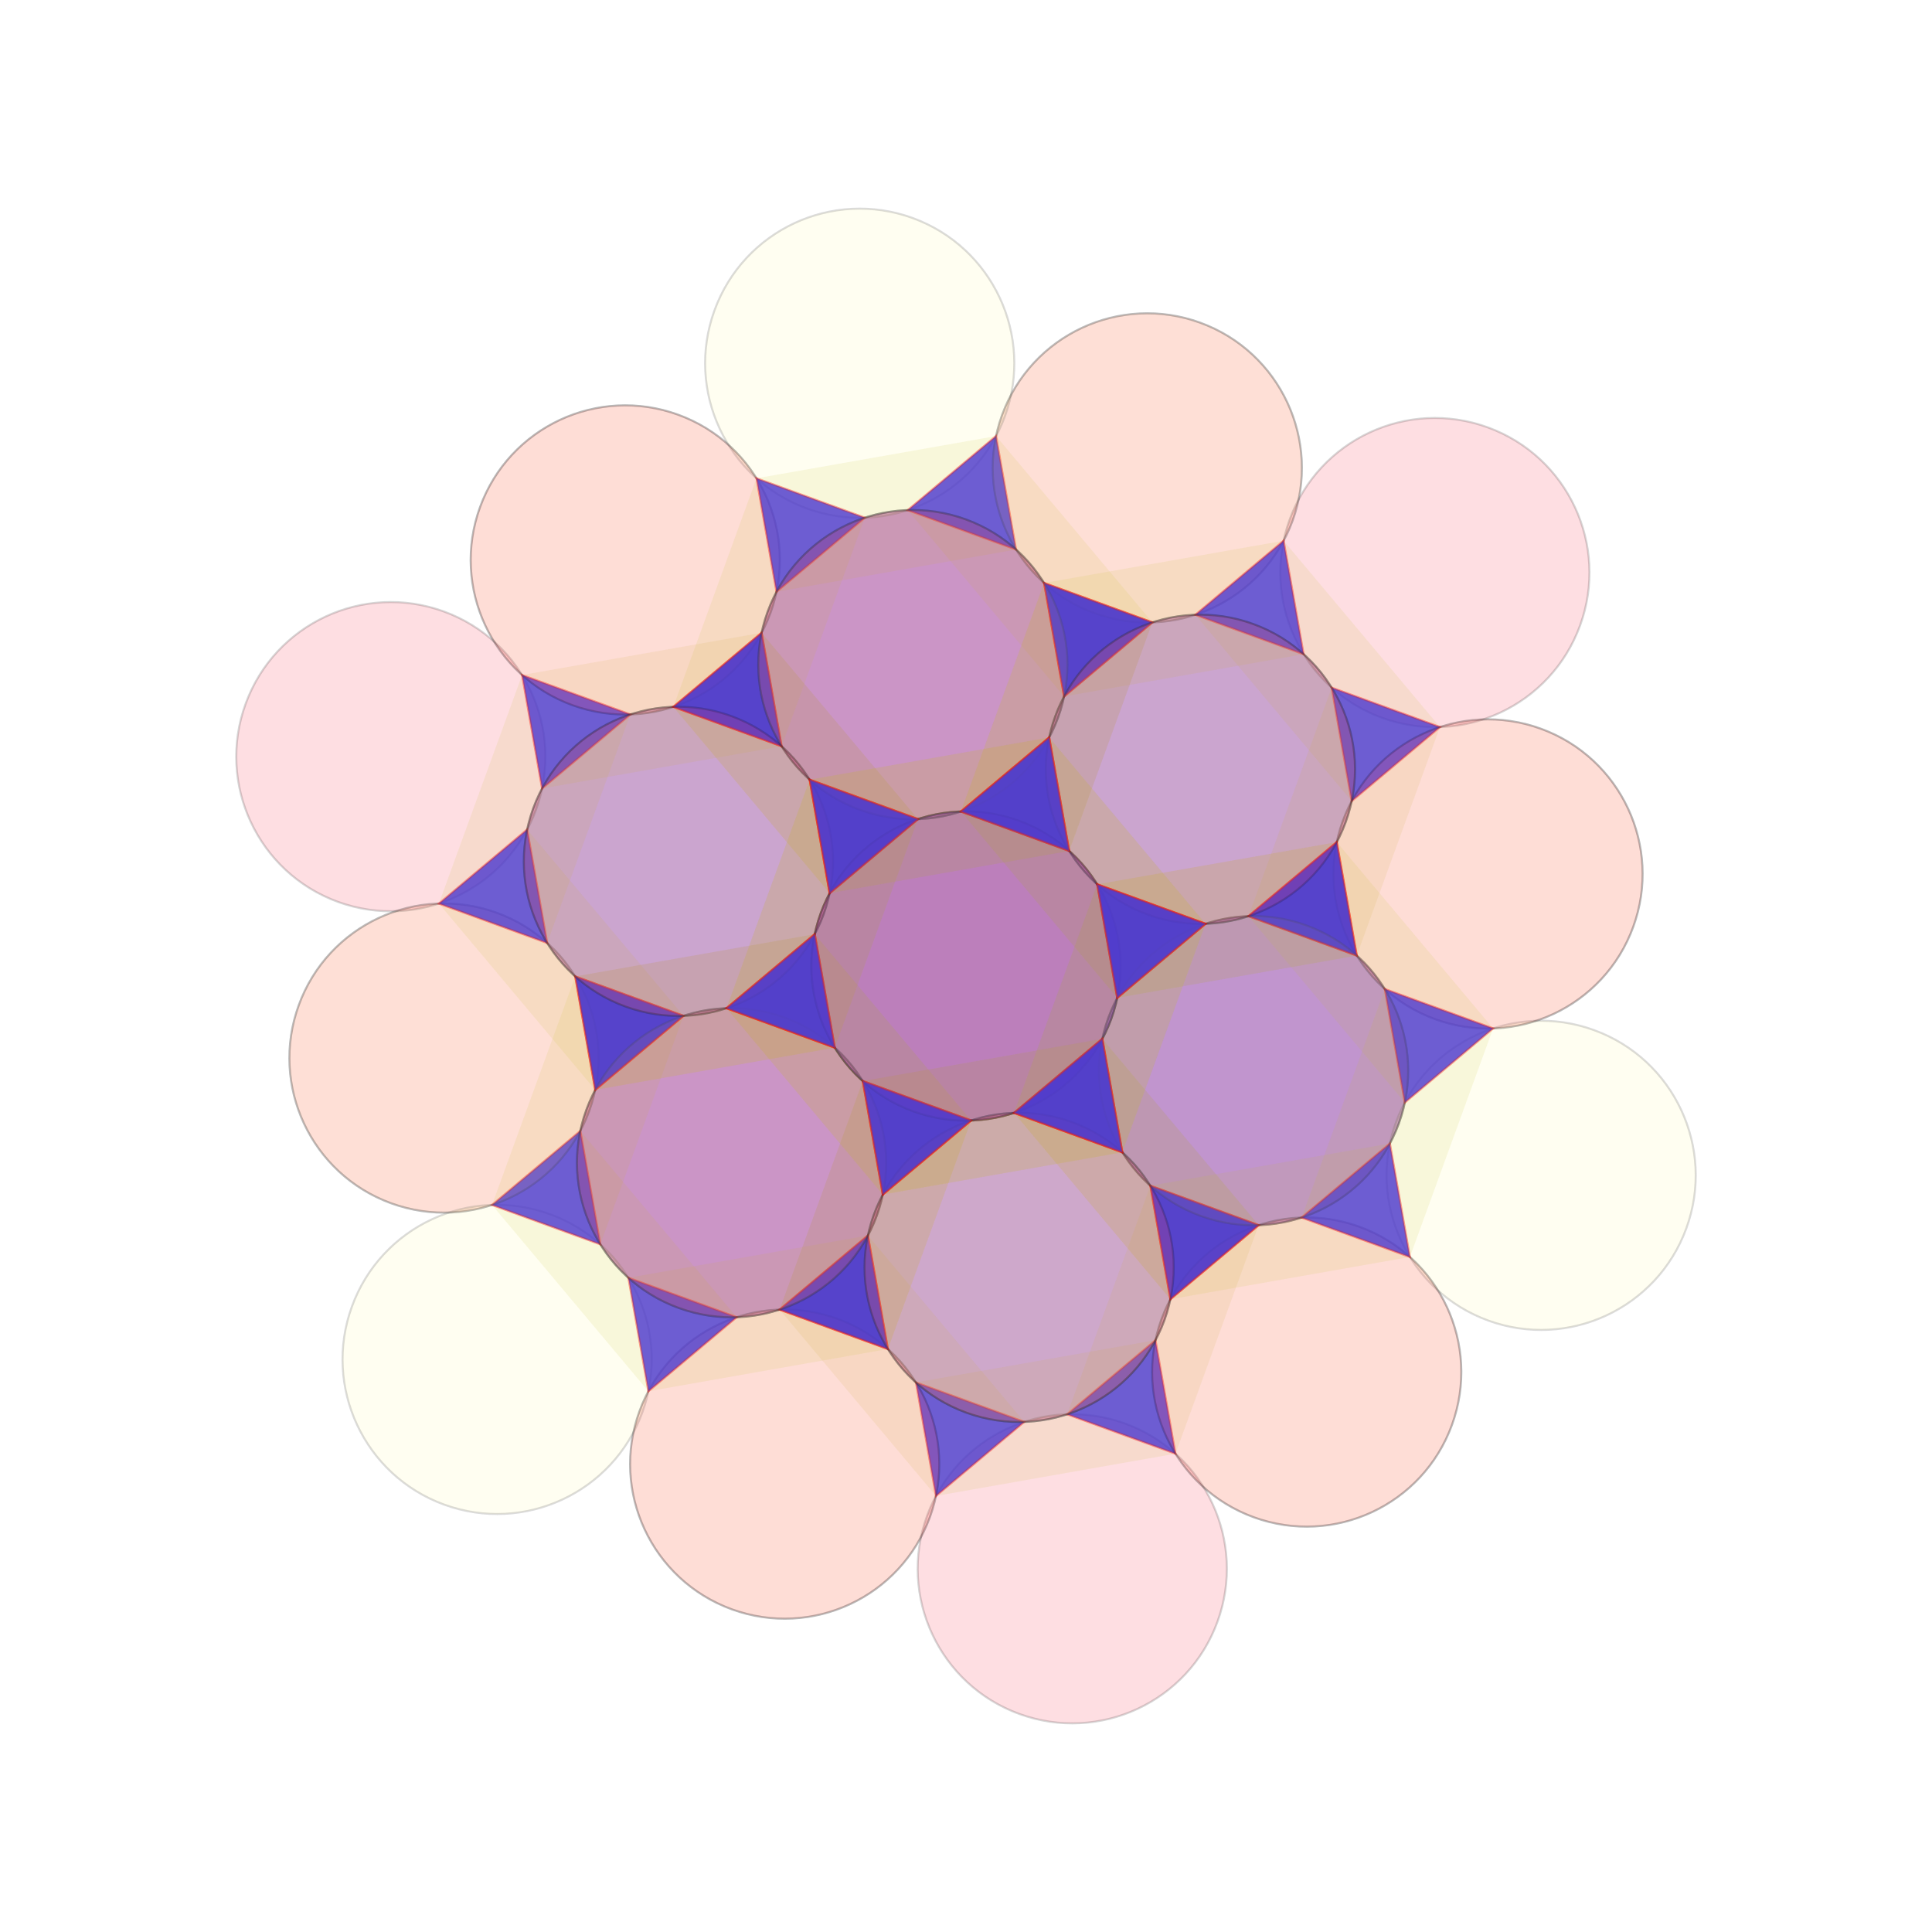 <?xml version="1.0"?><!DOCTYPE svg PUBLIC "-//W3C//DTD SVG 1.1//EN" "http://www.w3.org/Graphics/SVG/1.1/DTD/svg11.dtd"><svg xmlns="http://www.w3.org/2000/svg" width="950" height="950">
<title>PatternTwentyFour</title>
<desc>
Generated using the following configuration:

@implementation NewPattern : PatternTwentyFour
+ (CPDict) defaultConfig
{
 return [CPDictionary dictionaryWithObjectsAndKeys:[[GRColor alloc] initWithGradientColors:[] baseColor:[CPColor colorWith8BitRed:255 green:255 blue:255 alpha:1]], "background_color", 0, "background_color_direction", 6, "number_of_points", 20, "rotation", 1, "recurse_depth", 1.98, "factor_larger", [GRPoint pointWithX:475 Y:475], "center_point", 76, "radius", YES, "show_shapes", [[CPColor colorWith8BitRed:0 green:0 blue:0 alpha:0.09090909090909091],[CPColor colorWith8BitRed:0 green:0 blue:0 alpha:0.16363636363636364],[CPColor colorWith8BitRed:85 green:85 blue:85 alpha:0.20909090909090908],[CPColor colorWith8BitRed:255 green:0 blue:0 alpha:0.22727272727272727],[CPColor colorWith8BitRed:255 green:0 blue:0 alpha:0],[CPColor colorWith8BitRed:255 green:23 blue:10 alpha:0]], "stroke_colors", [[CPColor colorWith8BitRed:48 green:26 blue:255 alpha:0.3090909090909091],[CPColor colorWith8BitRed:247 green:52 blue:76 alpha:0.16363636363636364],[CPColor colorWith8BitRed:255 green:235 blue:52 alpha:0.06818181818181818],[CPColor colorWith8BitRed:60 green:36 blue:239 alpha:0.5545454545454546],[CPColor colorWith8BitRed:191 green:188 blue:30 alpha:0.10909090909090909],[CPColor colorWith8BitRed:200 green:23 blue:10 alpha:0]], "fill_colors"];
}
@end

</desc>
  <defs>
    <linearGradient id="grad1" x1="0%" y1="0%" x2="100%" y2="0%">
<stop offset="100%" style="stop-color:#FFFFFF;stop-opacity:1;" />
    </linearGradient>
  </defs>
<rect id="background" width="100%" height="100%" fill="url(#grad1)"/>
<g id="rotatelayer" transform="rotate(20, 475, 475)">
<path d="M 626.24 605.32 Z" style="stroke:#000000; stroke-opacity: 0.091;fill:#301AFF; fill-opacity: 0.309;"/>
<circle cx="550.24" cy="605.32" r="76" style="stroke:#000000; stroke-opacity: 0.091;fill:#301AFF; fill-opacity: 0.309;"/>
<path d="M 776.72 605.32 Z" style="stroke:#555555; stroke-opacity: 0.209;fill:#FFEB34; fill-opacity: 0.068;"/>
<circle cx="700.72" cy="605.32" r="76" style="stroke:#555555; stroke-opacity: 0.209;fill:#FFEB34; fill-opacity: 0.068;"/>
<path d="M 701.48 475 Z" style="stroke:#000000; stroke-opacity: 0.164;fill:#F7344C; fill-opacity: 0.164;"/>
<circle cx="625.48" cy="475" r="76" style="stroke:#000000; stroke-opacity: 0.164;fill:#F7344C; fill-opacity: 0.164;"/>
<path d="M 551 475 Z" style="stroke:#555555; stroke-opacity: 0.209;fill:#FFEB34; fill-opacity: 0.068;"/>
<circle cx="475" cy="475" r="76" style="stroke:#555555; stroke-opacity: 0.209;fill:#FFEB34; fill-opacity: 0.068;"/>
<path d="M 475.76 605.32 Z" style="stroke:#000000; stroke-opacity: 0.164;fill:#F7344C; fill-opacity: 0.164;"/>
<circle cx="399.76" cy="605.32" r="76" style="stroke:#000000; stroke-opacity: 0.164;fill:#F7344C; fill-opacity: 0.164;"/>
<path d="M 551 735.639 Z" style="stroke:#555555; stroke-opacity: 0.209;fill:#FFEB34; fill-opacity: 0.068;"/>
<circle cx="475" cy="735.639" r="76" style="stroke:#555555; stroke-opacity: 0.209;fill:#FFEB34; fill-opacity: 0.068;"/>
<path d="M 701.48 735.639 Z" style="stroke:#000000; stroke-opacity: 0.164;fill:#F7344C; fill-opacity: 0.164;"/>
<circle cx="625.48" cy="735.639" r="76" style="stroke:#000000; stroke-opacity: 0.164;fill:#F7344C; fill-opacity: 0.164;"/>
<path d="M 597.145 665.119 L 625.48 616.041 L 653.815 665.119 Z" style="stroke:#FF0000; stroke-opacity: 0.227;fill:#3C24EF; fill-opacity: 0.555;"/>
<path d="M 578.575 675.84 L 550.24 724.918 L 521.905 675.84 Z" style="stroke:#FF0000; stroke-opacity: 0.227;fill:#3C24EF; fill-opacity: 0.555;"/>
<path d="M 550.24 724.918 L 521.905 675.84 L 625.48 616.041 L 653.815 665.119 Z" style="stroke:#FF0000; stroke-opacity: 0;fill:#BFBC1E; fill-opacity: 0.109;"/>
<path d="M 521.905 675.84 L 578.575 675.84 L 550.24 724.918 Z" style="stroke:#FF0000; stroke-opacity: 0.227;fill:#3C24EF; fill-opacity: 0.555;"/>
<path d="M 503.335 665.119 L 446.665 665.119 L 475 616.041 Z" style="stroke:#FF0000; stroke-opacity: 0.227;fill:#3C24EF; fill-opacity: 0.555;"/>
<path d="M 446.665 665.119 L 475 616.041 L 578.575 675.84 L 550.24 724.918 Z" style="stroke:#FF0000; stroke-opacity: 0;fill:#BFBC1E; fill-opacity: 0.109;"/>
<path d="M 475 616.041 L 503.335 665.119 L 446.665 665.119 Z" style="stroke:#FF0000; stroke-opacity: 0.227;fill:#3C24EF; fill-opacity: 0.555;"/>
<path d="M 475 594.598 L 446.665 545.52 L 503.335 545.52 Z" style="stroke:#FF0000; stroke-opacity: 0.227;fill:#3C24EF; fill-opacity: 0.555;"/>
<path d="M 446.665 545.52 L 503.335 545.52 L 503.335 665.119 L 446.665 665.119 Z" style="stroke:#FF0000; stroke-opacity: 0;fill:#BFBC1E; fill-opacity: 0.109;"/>
<path d="M 503.335 545.52 L 475 594.598 L 446.665 545.52 Z" style="stroke:#FF0000; stroke-opacity: 0.227;fill:#3C24EF; fill-opacity: 0.555;"/>
<path d="M 521.905 534.799 L 550.24 485.721 L 578.575 534.799 Z" style="stroke:#FF0000; stroke-opacity: 0.227;fill:#3C24EF; fill-opacity: 0.555;"/>
<path d="M 550.24 485.721 L 578.575 534.799 L 475 594.598 L 446.665 545.52 Z" style="stroke:#FF0000; stroke-opacity: 0;fill:#BFBC1E; fill-opacity: 0.109;"/>
<path d="M 578.575 534.799 L 521.905 534.799 L 550.24 485.721 Z" style="stroke:#FF0000; stroke-opacity: 0.227;fill:#3C24EF; fill-opacity: 0.555;"/>
<path d="M 597.145 545.52 L 653.815 545.52 L 625.48 594.598 Z" style="stroke:#FF0000; stroke-opacity: 0.227;fill:#3C24EF; fill-opacity: 0.555;"/>
<path d="M 653.815 545.52 L 625.48 594.598 L 521.905 534.799 L 550.24 485.721 Z" style="stroke:#FF0000; stroke-opacity: 0;fill:#BFBC1E; fill-opacity: 0.109;"/>
<path d="M 625.48 594.598 L 597.145 545.52 L 653.815 545.52 Z" style="stroke:#FF0000; stroke-opacity: 0.227;fill:#3C24EF; fill-opacity: 0.555;"/>
<path d="M 625.48 616.041 L 653.815 665.119 L 597.145 665.119 Z" style="stroke:#FF0000; stroke-opacity: 0.227;fill:#3C24EF; fill-opacity: 0.555;"/>
<path d="M 653.815 665.119 L 597.145 665.119 L 597.145 545.52 L 653.815 545.52 Z" style="stroke:#FF0000; stroke-opacity: 0;fill:#BFBC1E; fill-opacity: 0.109;"/>
<path d="M 475.76 605.32 Z" style="stroke:#000000; stroke-opacity: 0.091;fill:#301AFF; fill-opacity: 0.309;"/>
<circle cx="399.76" cy="605.32" r="76" style="stroke:#000000; stroke-opacity: 0.091;fill:#301AFF; fill-opacity: 0.309;"/>
<path d="M 626.24 605.32 Z" style="stroke:#555555; stroke-opacity: 0.209;fill:#FFEB34; fill-opacity: 0.068;"/>
<circle cx="550.24" cy="605.32" r="76" style="stroke:#555555; stroke-opacity: 0.209;fill:#FFEB34; fill-opacity: 0.068;"/>
<path d="M 551 475 Z" style="stroke:#000000; stroke-opacity: 0.164;fill:#F7344C; fill-opacity: 0.164;"/>
<circle cx="475" cy="475" r="76" style="stroke:#000000; stroke-opacity: 0.164;fill:#F7344C; fill-opacity: 0.164;"/>
<path d="M 400.52 475 Z" style="stroke:#555555; stroke-opacity: 0.209;fill:#FFEB34; fill-opacity: 0.068;"/>
<circle cx="324.52" cy="475" r="76" style="stroke:#555555; stroke-opacity: 0.209;fill:#FFEB34; fill-opacity: 0.068;"/>
<path d="M 325.28 605.32 Z" style="stroke:#000000; stroke-opacity: 0.164;fill:#F7344C; fill-opacity: 0.164;"/>
<circle cx="249.28" cy="605.32" r="76" style="stroke:#000000; stroke-opacity: 0.164;fill:#F7344C; fill-opacity: 0.164;"/>
<path d="M 400.52 735.639 Z" style="stroke:#555555; stroke-opacity: 0.209;fill:#FFEB34; fill-opacity: 0.068;"/>
<circle cx="324.52" cy="735.639" r="76" style="stroke:#555555; stroke-opacity: 0.209;fill:#FFEB34; fill-opacity: 0.068;"/>
<path d="M 551 735.639 Z" style="stroke:#000000; stroke-opacity: 0.164;fill:#F7344C; fill-opacity: 0.164;"/>
<circle cx="475" cy="735.639" r="76" style="stroke:#000000; stroke-opacity: 0.164;fill:#F7344C; fill-opacity: 0.164;"/>
<path d="M 446.665 665.119 L 475 616.041 L 503.335 665.119 Z" style="stroke:#FF0000; stroke-opacity: 0.227;fill:#3C24EF; fill-opacity: 0.555;"/>
<path d="M 428.095 675.84 L 399.76 724.918 L 371.425 675.84 Z" style="stroke:#FF0000; stroke-opacity: 0.227;fill:#3C24EF; fill-opacity: 0.555;"/>
<path d="M 399.76 724.918 L 371.425 675.84 L 475 616.041 L 503.335 665.119 Z" style="stroke:#FF0000; stroke-opacity: 0;fill:#BFBC1E; fill-opacity: 0.109;"/>
<path d="M 371.425 675.84 L 428.095 675.84 L 399.76 724.918 Z" style="stroke:#FF0000; stroke-opacity: 0.227;fill:#3C24EF; fill-opacity: 0.555;"/>
<path d="M 352.855 665.119 L 296.185 665.119 L 324.52 616.041 Z" style="stroke:#FF0000; stroke-opacity: 0.227;fill:#3C24EF; fill-opacity: 0.555;"/>
<path d="M 296.185 665.119 L 324.52 616.041 L 428.095 675.84 L 399.76 724.918 Z" style="stroke:#FF0000; stroke-opacity: 0;fill:#BFBC1E; fill-opacity: 0.109;"/>
<path d="M 324.52 616.041 L 352.855 665.119 L 296.185 665.119 Z" style="stroke:#FF0000; stroke-opacity: 0.227;fill:#3C24EF; fill-opacity: 0.555;"/>
<path d="M 324.52 594.598 L 296.185 545.52 L 352.855 545.52 Z" style="stroke:#FF0000; stroke-opacity: 0.227;fill:#3C24EF; fill-opacity: 0.555;"/>
<path d="M 296.185 545.52 L 352.855 545.52 L 352.855 665.119 L 296.185 665.119 Z" style="stroke:#FF0000; stroke-opacity: 0;fill:#BFBC1E; fill-opacity: 0.109;"/>
<path d="M 352.855 545.52 L 324.52 594.598 L 296.185 545.52 Z" style="stroke:#FF0000; stroke-opacity: 0.227;fill:#3C24EF; fill-opacity: 0.555;"/>
<path d="M 371.425 534.799 L 399.76 485.721 L 428.095 534.799 Z" style="stroke:#FF0000; stroke-opacity: 0.227;fill:#3C24EF; fill-opacity: 0.555;"/>
<path d="M 399.76 485.721 L 428.095 534.799 L 324.52 594.598 L 296.185 545.52 Z" style="stroke:#FF0000; stroke-opacity: 0;fill:#BFBC1E; fill-opacity: 0.109;"/>
<path d="M 428.095 534.799 L 371.425 534.799 L 399.76 485.721 Z" style="stroke:#FF0000; stroke-opacity: 0.227;fill:#3C24EF; fill-opacity: 0.555;"/>
<path d="M 446.665 545.52 L 503.335 545.52 L 475 594.598 Z" style="stroke:#FF0000; stroke-opacity: 0.227;fill:#3C24EF; fill-opacity: 0.555;"/>
<path d="M 503.335 545.52 L 475 594.598 L 371.425 534.799 L 399.76 485.721 Z" style="stroke:#FF0000; stroke-opacity: 0;fill:#BFBC1E; fill-opacity: 0.109;"/>
<path d="M 475 594.598 L 446.665 545.52 L 503.335 545.52 Z" style="stroke:#FF0000; stroke-opacity: 0.227;fill:#3C24EF; fill-opacity: 0.555;"/>
<path d="M 475 616.041 L 503.335 665.119 L 446.665 665.119 Z" style="stroke:#FF0000; stroke-opacity: 0.227;fill:#3C24EF; fill-opacity: 0.555;"/>
<path d="M 503.335 665.119 L 446.665 665.119 L 446.665 545.52 L 503.335 545.52 Z" style="stroke:#FF0000; stroke-opacity: 0;fill:#BFBC1E; fill-opacity: 0.109;"/>
<path d="M 400.52 475 Z" style="stroke:#000000; stroke-opacity: 0.091;fill:#301AFF; fill-opacity: 0.309;"/>
<circle cx="324.52" cy="475" r="76" style="stroke:#000000; stroke-opacity: 0.091;fill:#301AFF; fill-opacity: 0.309;"/>
<path d="M 551 475 Z" style="stroke:#555555; stroke-opacity: 0.209;fill:#FFEB34; fill-opacity: 0.068;"/>
<circle cx="475" cy="475" r="76" style="stroke:#555555; stroke-opacity: 0.209;fill:#FFEB34; fill-opacity: 0.068;"/>
<path d="M 475.76 344.68 Z" style="stroke:#000000; stroke-opacity: 0.164;fill:#F7344C; fill-opacity: 0.164;"/>
<circle cx="399.76" cy="344.68" r="76" style="stroke:#000000; stroke-opacity: 0.164;fill:#F7344C; fill-opacity: 0.164;"/>
<path d="M 325.28 344.68 Z" style="stroke:#555555; stroke-opacity: 0.209;fill:#FFEB34; fill-opacity: 0.068;"/>
<circle cx="249.28" cy="344.68" r="76" style="stroke:#555555; stroke-opacity: 0.209;fill:#FFEB34; fill-opacity: 0.068;"/>
<path d="M 250.04 475 Z" style="stroke:#000000; stroke-opacity: 0.164;fill:#F7344C; fill-opacity: 0.164;"/>
<circle cx="174.04" cy="475" r="76" style="stroke:#000000; stroke-opacity: 0.164;fill:#F7344C; fill-opacity: 0.164;"/>
<path d="M 325.28 605.32 Z" style="stroke:#555555; stroke-opacity: 0.209;fill:#FFEB34; fill-opacity: 0.068;"/>
<circle cx="249.28" cy="605.32" r="76" style="stroke:#555555; stroke-opacity: 0.209;fill:#FFEB34; fill-opacity: 0.068;"/>
<path d="M 475.76 605.32 Z" style="stroke:#000000; stroke-opacity: 0.164;fill:#F7344C; fill-opacity: 0.164;"/>
<circle cx="399.76" cy="605.32" r="76" style="stroke:#000000; stroke-opacity: 0.164;fill:#F7344C; fill-opacity: 0.164;"/>
<path d="M 371.425 534.799 L 399.76 485.721 L 428.095 534.799 Z" style="stroke:#FF0000; stroke-opacity: 0.227;fill:#3C24EF; fill-opacity: 0.555;"/>
<path d="M 352.855 545.52 L 324.52 594.598 L 296.185 545.52 Z" style="stroke:#FF0000; stroke-opacity: 0.227;fill:#3C24EF; fill-opacity: 0.555;"/>
<path d="M 324.52 594.598 L 296.185 545.52 L 399.76 485.721 L 428.095 534.799 Z" style="stroke:#FF0000; stroke-opacity: 0;fill:#BFBC1E; fill-opacity: 0.109;"/>
<path d="M 296.185 545.52 L 352.855 545.52 L 324.52 594.598 Z" style="stroke:#FF0000; stroke-opacity: 0.227;fill:#3C24EF; fill-opacity: 0.555;"/>
<path d="M 277.615 534.799 L 220.945 534.799 L 249.28 485.721 Z" style="stroke:#FF0000; stroke-opacity: 0.227;fill:#3C24EF; fill-opacity: 0.555;"/>
<path d="M 220.945 534.799 L 249.28 485.721 L 352.855 545.52 L 324.52 594.598 Z" style="stroke:#FF0000; stroke-opacity: 0;fill:#BFBC1E; fill-opacity: 0.109;"/>
<path d="M 249.28 485.721 L 277.615 534.799 L 220.945 534.799 Z" style="stroke:#FF0000; stroke-opacity: 0.227;fill:#3C24EF; fill-opacity: 0.555;"/>
<path d="M 249.28 464.279 L 220.945 415.201 L 277.615 415.201 Z" style="stroke:#FF0000; stroke-opacity: 0.227;fill:#3C24EF; fill-opacity: 0.555;"/>
<path d="M 220.945 415.201 L 277.615 415.201 L 277.615 534.799 L 220.945 534.799 Z" style="stroke:#FF0000; stroke-opacity: 0;fill:#BFBC1E; fill-opacity: 0.109;"/>
<path d="M 277.615 415.201 L 249.28 464.279 L 220.945 415.201 Z" style="stroke:#FF0000; stroke-opacity: 0.227;fill:#3C24EF; fill-opacity: 0.555;"/>
<path d="M 296.185 404.48 L 324.52 355.402 L 352.855 404.48 Z" style="stroke:#FF0000; stroke-opacity: 0.227;fill:#3C24EF; fill-opacity: 0.555;"/>
<path d="M 324.52 355.402 L 352.855 404.48 L 249.28 464.279 L 220.945 415.201 Z" style="stroke:#FF0000; stroke-opacity: 0;fill:#BFBC1E; fill-opacity: 0.109;"/>
<path d="M 352.855 404.48 L 296.185 404.48 L 324.52 355.402 Z" style="stroke:#FF0000; stroke-opacity: 0.227;fill:#3C24EF; fill-opacity: 0.555;"/>
<path d="M 371.425 415.201 L 428.095 415.201 L 399.76 464.279 Z" style="stroke:#FF0000; stroke-opacity: 0.227;fill:#3C24EF; fill-opacity: 0.555;"/>
<path d="M 428.095 415.201 L 399.76 464.279 L 296.185 404.48 L 324.52 355.402 Z" style="stroke:#FF0000; stroke-opacity: 0;fill:#BFBC1E; fill-opacity: 0.109;"/>
<path d="M 399.76 464.279 L 371.425 415.201 L 428.095 415.201 Z" style="stroke:#FF0000; stroke-opacity: 0.227;fill:#3C24EF; fill-opacity: 0.555;"/>
<path d="M 399.76 485.721 L 428.095 534.799 L 371.425 534.799 Z" style="stroke:#FF0000; stroke-opacity: 0.227;fill:#3C24EF; fill-opacity: 0.555;"/>
<path d="M 428.095 534.799 L 371.425 534.799 L 371.425 415.201 L 428.095 415.201 Z" style="stroke:#FF0000; stroke-opacity: 0;fill:#BFBC1E; fill-opacity: 0.109;"/>
<path d="M 475.76 344.68 Z" style="stroke:#000000; stroke-opacity: 0.091;fill:#301AFF; fill-opacity: 0.309;"/>
<circle cx="399.76" cy="344.68" r="76" style="stroke:#000000; stroke-opacity: 0.091;fill:#301AFF; fill-opacity: 0.309;"/>
<path d="M 626.24 344.68 Z" style="stroke:#555555; stroke-opacity: 0.209;fill:#FFEB34; fill-opacity: 0.068;"/>
<circle cx="550.24" cy="344.68" r="76" style="stroke:#555555; stroke-opacity: 0.209;fill:#FFEB34; fill-opacity: 0.068;"/>
<path d="M 551 214.361 Z" style="stroke:#000000; stroke-opacity: 0.164;fill:#F7344C; fill-opacity: 0.164;"/>
<circle cx="475" cy="214.361" r="76" style="stroke:#000000; stroke-opacity: 0.164;fill:#F7344C; fill-opacity: 0.164;"/>
<path d="M 400.52 214.361 Z" style="stroke:#555555; stroke-opacity: 0.209;fill:#FFEB34; fill-opacity: 0.068;"/>
<circle cx="324.52" cy="214.361" r="76" style="stroke:#555555; stroke-opacity: 0.209;fill:#FFEB34; fill-opacity: 0.068;"/>
<path d="M 325.28 344.68 Z" style="stroke:#000000; stroke-opacity: 0.164;fill:#F7344C; fill-opacity: 0.164;"/>
<circle cx="249.28" cy="344.68" r="76" style="stroke:#000000; stroke-opacity: 0.164;fill:#F7344C; fill-opacity: 0.164;"/>
<path d="M 400.52 475 Z" style="stroke:#555555; stroke-opacity: 0.209;fill:#FFEB34; fill-opacity: 0.068;"/>
<circle cx="324.52" cy="475" r="76" style="stroke:#555555; stroke-opacity: 0.209;fill:#FFEB34; fill-opacity: 0.068;"/>
<path d="M 551 475 Z" style="stroke:#000000; stroke-opacity: 0.164;fill:#F7344C; fill-opacity: 0.164;"/>
<circle cx="475" cy="475" r="76" style="stroke:#000000; stroke-opacity: 0.164;fill:#F7344C; fill-opacity: 0.164;"/>
<path d="M 446.665 404.48 L 475 355.402 L 503.335 404.48 Z" style="stroke:#FF0000; stroke-opacity: 0.227;fill:#3C24EF; fill-opacity: 0.555;"/>
<path d="M 428.095 415.201 L 399.76 464.279 L 371.425 415.201 Z" style="stroke:#FF0000; stroke-opacity: 0.227;fill:#3C24EF; fill-opacity: 0.555;"/>
<path d="M 399.76 464.279 L 371.425 415.201 L 475 355.402 L 503.335 404.48 Z" style="stroke:#FF0000; stroke-opacity: 0;fill:#BFBC1E; fill-opacity: 0.109;"/>
<path d="M 371.425 415.201 L 428.095 415.201 L 399.76 464.279 Z" style="stroke:#FF0000; stroke-opacity: 0.227;fill:#3C24EF; fill-opacity: 0.555;"/>
<path d="M 352.855 404.48 L 296.185 404.48 L 324.52 355.402 Z" style="stroke:#FF0000; stroke-opacity: 0.227;fill:#3C24EF; fill-opacity: 0.555;"/>
<path d="M 296.185 404.48 L 324.52 355.402 L 428.095 415.201 L 399.76 464.279 Z" style="stroke:#FF0000; stroke-opacity: 0;fill:#BFBC1E; fill-opacity: 0.109;"/>
<path d="M 324.52 355.402 L 352.855 404.48 L 296.185 404.48 Z" style="stroke:#FF0000; stroke-opacity: 0.227;fill:#3C24EF; fill-opacity: 0.555;"/>
<path d="M 324.52 333.959 L 296.185 284.881 L 352.855 284.881 Z" style="stroke:#FF0000; stroke-opacity: 0.227;fill:#3C24EF; fill-opacity: 0.555;"/>
<path d="M 296.185 284.881 L 352.855 284.881 L 352.855 404.48 L 296.185 404.48 Z" style="stroke:#FF0000; stroke-opacity: 0;fill:#BFBC1E; fill-opacity: 0.109;"/>
<path d="M 352.855 284.881 L 324.52 333.959 L 296.185 284.881 Z" style="stroke:#FF0000; stroke-opacity: 0.227;fill:#3C24EF; fill-opacity: 0.555;"/>
<path d="M 371.425 274.16 L 399.76 225.082 L 428.095 274.16 Z" style="stroke:#FF0000; stroke-opacity: 0.227;fill:#3C24EF; fill-opacity: 0.555;"/>
<path d="M 399.76 225.082 L 428.095 274.16 L 324.52 333.959 L 296.185 284.881 Z" style="stroke:#FF0000; stroke-opacity: 0;fill:#BFBC1E; fill-opacity: 0.109;"/>
<path d="M 428.095 274.16 L 371.425 274.16 L 399.76 225.082 Z" style="stroke:#FF0000; stroke-opacity: 0.227;fill:#3C24EF; fill-opacity: 0.555;"/>
<path d="M 446.665 284.881 L 503.335 284.881 L 475 333.959 Z" style="stroke:#FF0000; stroke-opacity: 0.227;fill:#3C24EF; fill-opacity: 0.555;"/>
<path d="M 503.335 284.881 L 475 333.959 L 371.425 274.16 L 399.76 225.082 Z" style="stroke:#FF0000; stroke-opacity: 0;fill:#BFBC1E; fill-opacity: 0.109;"/>
<path d="M 475 333.959 L 446.665 284.881 L 503.335 284.881 Z" style="stroke:#FF0000; stroke-opacity: 0.227;fill:#3C24EF; fill-opacity: 0.555;"/>
<path d="M 475 355.402 L 503.335 404.48 L 446.665 404.48 Z" style="stroke:#FF0000; stroke-opacity: 0.227;fill:#3C24EF; fill-opacity: 0.555;"/>
<path d="M 503.335 404.48 L 446.665 404.48 L 446.665 284.881 L 503.335 284.881 Z" style="stroke:#FF0000; stroke-opacity: 0;fill:#BFBC1E; fill-opacity: 0.109;"/>
<path d="M 626.24 344.68 Z" style="stroke:#000000; stroke-opacity: 0.091;fill:#301AFF; fill-opacity: 0.309;"/>
<circle cx="550.24" cy="344.68" r="76" style="stroke:#000000; stroke-opacity: 0.091;fill:#301AFF; fill-opacity: 0.309;"/>
<path d="M 776.72 344.68 Z" style="stroke:#555555; stroke-opacity: 0.209;fill:#FFEB34; fill-opacity: 0.068;"/>
<circle cx="700.72" cy="344.68" r="76" style="stroke:#555555; stroke-opacity: 0.209;fill:#FFEB34; fill-opacity: 0.068;"/>
<path d="M 701.48 214.361 Z" style="stroke:#000000; stroke-opacity: 0.164;fill:#F7344C; fill-opacity: 0.164;"/>
<circle cx="625.48" cy="214.361" r="76" style="stroke:#000000; stroke-opacity: 0.164;fill:#F7344C; fill-opacity: 0.164;"/>
<path d="M 551 214.361 Z" style="stroke:#555555; stroke-opacity: 0.209;fill:#FFEB34; fill-opacity: 0.068;"/>
<circle cx="475" cy="214.361" r="76" style="stroke:#555555; stroke-opacity: 0.209;fill:#FFEB34; fill-opacity: 0.068;"/>
<path d="M 475.76 344.68 Z" style="stroke:#000000; stroke-opacity: 0.164;fill:#F7344C; fill-opacity: 0.164;"/>
<circle cx="399.76" cy="344.68" r="76" style="stroke:#000000; stroke-opacity: 0.164;fill:#F7344C; fill-opacity: 0.164;"/>
<path d="M 551 475 Z" style="stroke:#555555; stroke-opacity: 0.209;fill:#FFEB34; fill-opacity: 0.068;"/>
<circle cx="475" cy="475" r="76" style="stroke:#555555; stroke-opacity: 0.209;fill:#FFEB34; fill-opacity: 0.068;"/>
<path d="M 701.48 475 Z" style="stroke:#000000; stroke-opacity: 0.164;fill:#F7344C; fill-opacity: 0.164;"/>
<circle cx="625.48" cy="475" r="76" style="stroke:#000000; stroke-opacity: 0.164;fill:#F7344C; fill-opacity: 0.164;"/>
<path d="M 597.145 404.48 L 625.48 355.402 L 653.815 404.48 Z" style="stroke:#FF0000; stroke-opacity: 0.227;fill:#3C24EF; fill-opacity: 0.555;"/>
<path d="M 578.575 415.201 L 550.24 464.279 L 521.905 415.201 Z" style="stroke:#FF0000; stroke-opacity: 0.227;fill:#3C24EF; fill-opacity: 0.555;"/>
<path d="M 550.24 464.279 L 521.905 415.201 L 625.48 355.402 L 653.815 404.48 Z" style="stroke:#FF0000; stroke-opacity: 0;fill:#BFBC1E; fill-opacity: 0.109;"/>
<path d="M 521.905 415.201 L 578.575 415.201 L 550.24 464.279 Z" style="stroke:#FF0000; stroke-opacity: 0.227;fill:#3C24EF; fill-opacity: 0.555;"/>
<path d="M 503.335 404.48 L 446.665 404.48 L 475 355.402 Z" style="stroke:#FF0000; stroke-opacity: 0.227;fill:#3C24EF; fill-opacity: 0.555;"/>
<path d="M 446.665 404.48 L 475 355.402 L 578.575 415.201 L 550.24 464.279 Z" style="stroke:#FF0000; stroke-opacity: 0;fill:#BFBC1E; fill-opacity: 0.109;"/>
<path d="M 475 355.402 L 503.335 404.48 L 446.665 404.48 Z" style="stroke:#FF0000; stroke-opacity: 0.227;fill:#3C24EF; fill-opacity: 0.555;"/>
<path d="M 475 333.959 L 446.665 284.881 L 503.335 284.881 Z" style="stroke:#FF0000; stroke-opacity: 0.227;fill:#3C24EF; fill-opacity: 0.555;"/>
<path d="M 446.665 284.881 L 503.335 284.881 L 503.335 404.48 L 446.665 404.48 Z" style="stroke:#FF0000; stroke-opacity: 0;fill:#BFBC1E; fill-opacity: 0.109;"/>
<path d="M 503.335 284.881 L 475 333.959 L 446.665 284.881 Z" style="stroke:#FF0000; stroke-opacity: 0.227;fill:#3C24EF; fill-opacity: 0.555;"/>
<path d="M 521.905 274.16 L 550.24 225.082 L 578.575 274.16 Z" style="stroke:#FF0000; stroke-opacity: 0.227;fill:#3C24EF; fill-opacity: 0.555;"/>
<path d="M 550.24 225.082 L 578.575 274.16 L 475 333.959 L 446.665 284.881 Z" style="stroke:#FF0000; stroke-opacity: 0;fill:#BFBC1E; fill-opacity: 0.109;"/>
<path d="M 578.575 274.16 L 521.905 274.16 L 550.24 225.082 Z" style="stroke:#FF0000; stroke-opacity: 0.227;fill:#3C24EF; fill-opacity: 0.555;"/>
<path d="M 597.145 284.881 L 653.815 284.881 L 625.48 333.959 Z" style="stroke:#FF0000; stroke-opacity: 0.227;fill:#3C24EF; fill-opacity: 0.555;"/>
<path d="M 653.815 284.881 L 625.48 333.959 L 521.905 274.16 L 550.24 225.082 Z" style="stroke:#FF0000; stroke-opacity: 0;fill:#BFBC1E; fill-opacity: 0.109;"/>
<path d="M 625.48 333.959 L 597.145 284.881 L 653.815 284.881 Z" style="stroke:#FF0000; stroke-opacity: 0.227;fill:#3C24EF; fill-opacity: 0.555;"/>
<path d="M 625.48 355.402 L 653.815 404.48 L 597.145 404.48 Z" style="stroke:#FF0000; stroke-opacity: 0.227;fill:#3C24EF; fill-opacity: 0.555;"/>
<path d="M 653.815 404.48 L 597.145 404.48 L 597.145 284.881 L 653.815 284.881 Z" style="stroke:#FF0000; stroke-opacity: 0;fill:#BFBC1E; fill-opacity: 0.109;"/>
<path d="M 701.48 475 Z" style="stroke:#000000; stroke-opacity: 0.091;fill:#301AFF; fill-opacity: 0.309;"/>
<circle cx="625.48" cy="475" r="76" style="stroke:#000000; stroke-opacity: 0.091;fill:#301AFF; fill-opacity: 0.309;"/>
<path d="M 851.96 475 Z" style="stroke:#555555; stroke-opacity: 0.209;fill:#FFEB34; fill-opacity: 0.068;"/>
<circle cx="775.96" cy="475" r="76" style="stroke:#555555; stroke-opacity: 0.209;fill:#FFEB34; fill-opacity: 0.068;"/>
<path d="M 776.72 344.68 Z" style="stroke:#000000; stroke-opacity: 0.164;fill:#F7344C; fill-opacity: 0.164;"/>
<circle cx="700.72" cy="344.68" r="76" style="stroke:#000000; stroke-opacity: 0.164;fill:#F7344C; fill-opacity: 0.164;"/>
<path d="M 626.24 344.68 Z" style="stroke:#555555; stroke-opacity: 0.209;fill:#FFEB34; fill-opacity: 0.068;"/>
<circle cx="550.24" cy="344.68" r="76" style="stroke:#555555; stroke-opacity: 0.209;fill:#FFEB34; fill-opacity: 0.068;"/>
<path d="M 551 475 Z" style="stroke:#000000; stroke-opacity: 0.164;fill:#F7344C; fill-opacity: 0.164;"/>
<circle cx="475" cy="475" r="76" style="stroke:#000000; stroke-opacity: 0.164;fill:#F7344C; fill-opacity: 0.164;"/>
<path d="M 626.24 605.32 Z" style="stroke:#555555; stroke-opacity: 0.209;fill:#FFEB34; fill-opacity: 0.068;"/>
<circle cx="550.24" cy="605.32" r="76" style="stroke:#555555; stroke-opacity: 0.209;fill:#FFEB34; fill-opacity: 0.068;"/>
<path d="M 776.72 605.32 Z" style="stroke:#000000; stroke-opacity: 0.164;fill:#F7344C; fill-opacity: 0.164;"/>
<circle cx="700.72" cy="605.32" r="76" style="stroke:#000000; stroke-opacity: 0.164;fill:#F7344C; fill-opacity: 0.164;"/>
<path d="M 672.385 534.799 L 700.72 485.721 L 729.055 534.799 Z" style="stroke:#FF0000; stroke-opacity: 0.227;fill:#3C24EF; fill-opacity: 0.555;"/>
<path d="M 653.815 545.52 L 625.48 594.598 L 597.145 545.52 Z" style="stroke:#FF0000; stroke-opacity: 0.227;fill:#3C24EF; fill-opacity: 0.555;"/>
<path d="M 625.48 594.598 L 597.145 545.52 L 700.72 485.721 L 729.055 534.799 Z" style="stroke:#FF0000; stroke-opacity: 0;fill:#BFBC1E; fill-opacity: 0.109;"/>
<path d="M 597.145 545.52 L 653.815 545.52 L 625.48 594.598 Z" style="stroke:#FF0000; stroke-opacity: 0.227;fill:#3C24EF; fill-opacity: 0.555;"/>
<path d="M 578.575 534.799 L 521.905 534.799 L 550.24 485.721 Z" style="stroke:#FF0000; stroke-opacity: 0.227;fill:#3C24EF; fill-opacity: 0.555;"/>
<path d="M 521.905 534.799 L 550.24 485.721 L 653.815 545.52 L 625.48 594.598 Z" style="stroke:#FF0000; stroke-opacity: 0;fill:#BFBC1E; fill-opacity: 0.109;"/>
<path d="M 550.24 485.721 L 578.575 534.799 L 521.905 534.799 Z" style="stroke:#FF0000; stroke-opacity: 0.227;fill:#3C24EF; fill-opacity: 0.555;"/>
<path d="M 550.24 464.279 L 521.905 415.201 L 578.575 415.201 Z" style="stroke:#FF0000; stroke-opacity: 0.227;fill:#3C24EF; fill-opacity: 0.555;"/>
<path d="M 521.905 415.201 L 578.575 415.201 L 578.575 534.799 L 521.905 534.799 Z" style="stroke:#FF0000; stroke-opacity: 0;fill:#BFBC1E; fill-opacity: 0.109;"/>
<path d="M 578.575 415.201 L 550.24 464.279 L 521.905 415.201 Z" style="stroke:#FF0000; stroke-opacity: 0.227;fill:#3C24EF; fill-opacity: 0.555;"/>
<path d="M 597.145 404.48 L 625.48 355.402 L 653.815 404.48 Z" style="stroke:#FF0000; stroke-opacity: 0.227;fill:#3C24EF; fill-opacity: 0.555;"/>
<path d="M 625.48 355.402 L 653.815 404.48 L 550.24 464.279 L 521.905 415.201 Z" style="stroke:#FF0000; stroke-opacity: 0;fill:#BFBC1E; fill-opacity: 0.109;"/>
<path d="M 653.815 404.48 L 597.145 404.48 L 625.48 355.402 Z" style="stroke:#FF0000; stroke-opacity: 0.227;fill:#3C24EF; fill-opacity: 0.555;"/>
<path d="M 672.385 415.201 L 729.055 415.201 L 700.72 464.279 Z" style="stroke:#FF0000; stroke-opacity: 0.227;fill:#3C24EF; fill-opacity: 0.555;"/>
<path d="M 729.055 415.201 L 700.72 464.279 L 597.145 404.48 L 625.48 355.402 Z" style="stroke:#FF0000; stroke-opacity: 0;fill:#BFBC1E; fill-opacity: 0.109;"/>
<path d="M 700.72 464.279 L 672.385 415.201 L 729.055 415.201 Z" style="stroke:#FF0000; stroke-opacity: 0.227;fill:#3C24EF; fill-opacity: 0.555;"/>
<path d="M 700.72 485.721 L 729.055 534.799 L 672.385 534.799 Z" style="stroke:#FF0000; stroke-opacity: 0.227;fill:#3C24EF; fill-opacity: 0.555;"/>
<path d="M 729.055 534.799 L 672.385 534.799 L 672.385 415.201 L 729.055 415.201 Z" style="stroke:#FF0000; stroke-opacity: 0;fill:#BFBC1E; fill-opacity: 0.109;"/>
<path d="M 551 475 Z" style="stroke:#000000; stroke-opacity: 0.091;fill:#301AFF; fill-opacity: 0.309;"/>
<circle cx="475" cy="475" r="76" style="stroke:#000000; stroke-opacity: 0.091;fill:#301AFF; fill-opacity: 0.309;"/>
<path d="M 701.48 475 Z" style="stroke:#555555; stroke-opacity: 0.209;fill:#FFEB34; fill-opacity: 0.068;"/>
<circle cx="625.48" cy="475" r="76" style="stroke:#555555; stroke-opacity: 0.209;fill:#FFEB34; fill-opacity: 0.068;"/>
<path d="M 626.24 344.68 Z" style="stroke:#000000; stroke-opacity: 0.164;fill:#F7344C; fill-opacity: 0.164;"/>
<circle cx="550.24" cy="344.68" r="76" style="stroke:#000000; stroke-opacity: 0.164;fill:#F7344C; fill-opacity: 0.164;"/>
<path d="M 475.76 344.68 Z" style="stroke:#555555; stroke-opacity: 0.209;fill:#FFEB34; fill-opacity: 0.068;"/>
<circle cx="399.76" cy="344.68" r="76" style="stroke:#555555; stroke-opacity: 0.209;fill:#FFEB34; fill-opacity: 0.068;"/>
<path d="M 400.52 475 Z" style="stroke:#000000; stroke-opacity: 0.164;fill:#F7344C; fill-opacity: 0.164;"/>
<circle cx="324.52" cy="475" r="76" style="stroke:#000000; stroke-opacity: 0.164;fill:#F7344C; fill-opacity: 0.164;"/>
<path d="M 475.76 605.32 Z" style="stroke:#555555; stroke-opacity: 0.209;fill:#FFEB34; fill-opacity: 0.068;"/>
<circle cx="399.76" cy="605.32" r="76" style="stroke:#555555; stroke-opacity: 0.209;fill:#FFEB34; fill-opacity: 0.068;"/>
<path d="M 626.24 605.32 Z" style="stroke:#000000; stroke-opacity: 0.164;fill:#F7344C; fill-opacity: 0.164;"/>
<circle cx="550.24" cy="605.32" r="76" style="stroke:#000000; stroke-opacity: 0.164;fill:#F7344C; fill-opacity: 0.164;"/>
<path d="M 521.905 534.799 L 550.24 485.721 L 578.575 534.799 Z" style="stroke:#FF0000; stroke-opacity: 0.227;fill:#3C24EF; fill-opacity: 0.555;"/>
<path d="M 503.335 545.52 L 475 594.598 L 446.665 545.52 Z" style="stroke:#FF0000; stroke-opacity: 0.227;fill:#3C24EF; fill-opacity: 0.555;"/>
<path d="M 475 594.598 L 446.665 545.52 L 550.24 485.721 L 578.575 534.799 Z" style="stroke:#FF0000; stroke-opacity: 0;fill:#BFBC1E; fill-opacity: 0.109;"/>
<path d="M 446.665 545.52 L 503.335 545.52 L 475 594.598 Z" style="stroke:#FF0000; stroke-opacity: 0.227;fill:#3C24EF; fill-opacity: 0.555;"/>
<path d="M 428.095 534.799 L 371.425 534.799 L 399.76 485.721 Z" style="stroke:#FF0000; stroke-opacity: 0.227;fill:#3C24EF; fill-opacity: 0.555;"/>
<path d="M 371.425 534.799 L 399.76 485.721 L 503.335 545.52 L 475 594.598 Z" style="stroke:#FF0000; stroke-opacity: 0;fill:#BFBC1E; fill-opacity: 0.109;"/>
<path d="M 399.76 485.721 L 428.095 534.799 L 371.425 534.799 Z" style="stroke:#FF0000; stroke-opacity: 0.227;fill:#3C24EF; fill-opacity: 0.555;"/>
<path d="M 399.76 464.279 L 371.425 415.201 L 428.095 415.201 Z" style="stroke:#FF0000; stroke-opacity: 0.227;fill:#3C24EF; fill-opacity: 0.555;"/>
<path d="M 371.425 415.201 L 428.095 415.201 L 428.095 534.799 L 371.425 534.799 Z" style="stroke:#FF0000; stroke-opacity: 0;fill:#BFBC1E; fill-opacity: 0.109;"/>
<path d="M 428.095 415.201 L 399.76 464.279 L 371.425 415.201 Z" style="stroke:#FF0000; stroke-opacity: 0.227;fill:#3C24EF; fill-opacity: 0.555;"/>
<path d="M 446.665 404.48 L 475 355.402 L 503.335 404.48 Z" style="stroke:#FF0000; stroke-opacity: 0.227;fill:#3C24EF; fill-opacity: 0.555;"/>
<path d="M 475 355.402 L 503.335 404.48 L 399.76 464.279 L 371.425 415.201 Z" style="stroke:#FF0000; stroke-opacity: 0;fill:#BFBC1E; fill-opacity: 0.109;"/>
<path d="M 503.335 404.48 L 446.665 404.48 L 475 355.402 Z" style="stroke:#FF0000; stroke-opacity: 0.227;fill:#3C24EF; fill-opacity: 0.555;"/>
<path d="M 521.905 415.201 L 578.575 415.201 L 550.24 464.279 Z" style="stroke:#FF0000; stroke-opacity: 0.227;fill:#3C24EF; fill-opacity: 0.555;"/>
<path d="M 578.575 415.201 L 550.24 464.279 L 446.665 404.48 L 475 355.402 Z" style="stroke:#FF0000; stroke-opacity: 0;fill:#BFBC1E; fill-opacity: 0.109;"/>
<path d="M 550.24 464.279 L 521.905 415.201 L 578.575 415.201 Z" style="stroke:#FF0000; stroke-opacity: 0.227;fill:#3C24EF; fill-opacity: 0.555;"/>
<path d="M 550.24 485.721 L 578.575 534.799 L 521.905 534.799 Z" style="stroke:#FF0000; stroke-opacity: 0.227;fill:#3C24EF; fill-opacity: 0.555;"/>
<path d="M 578.575 534.799 L 521.905 534.799 L 521.905 415.201 L 578.575 415.201 Z" style="stroke:#FF0000; stroke-opacity: 0;fill:#BFBC1E; fill-opacity: 0.109;"/>
</g>
</svg>